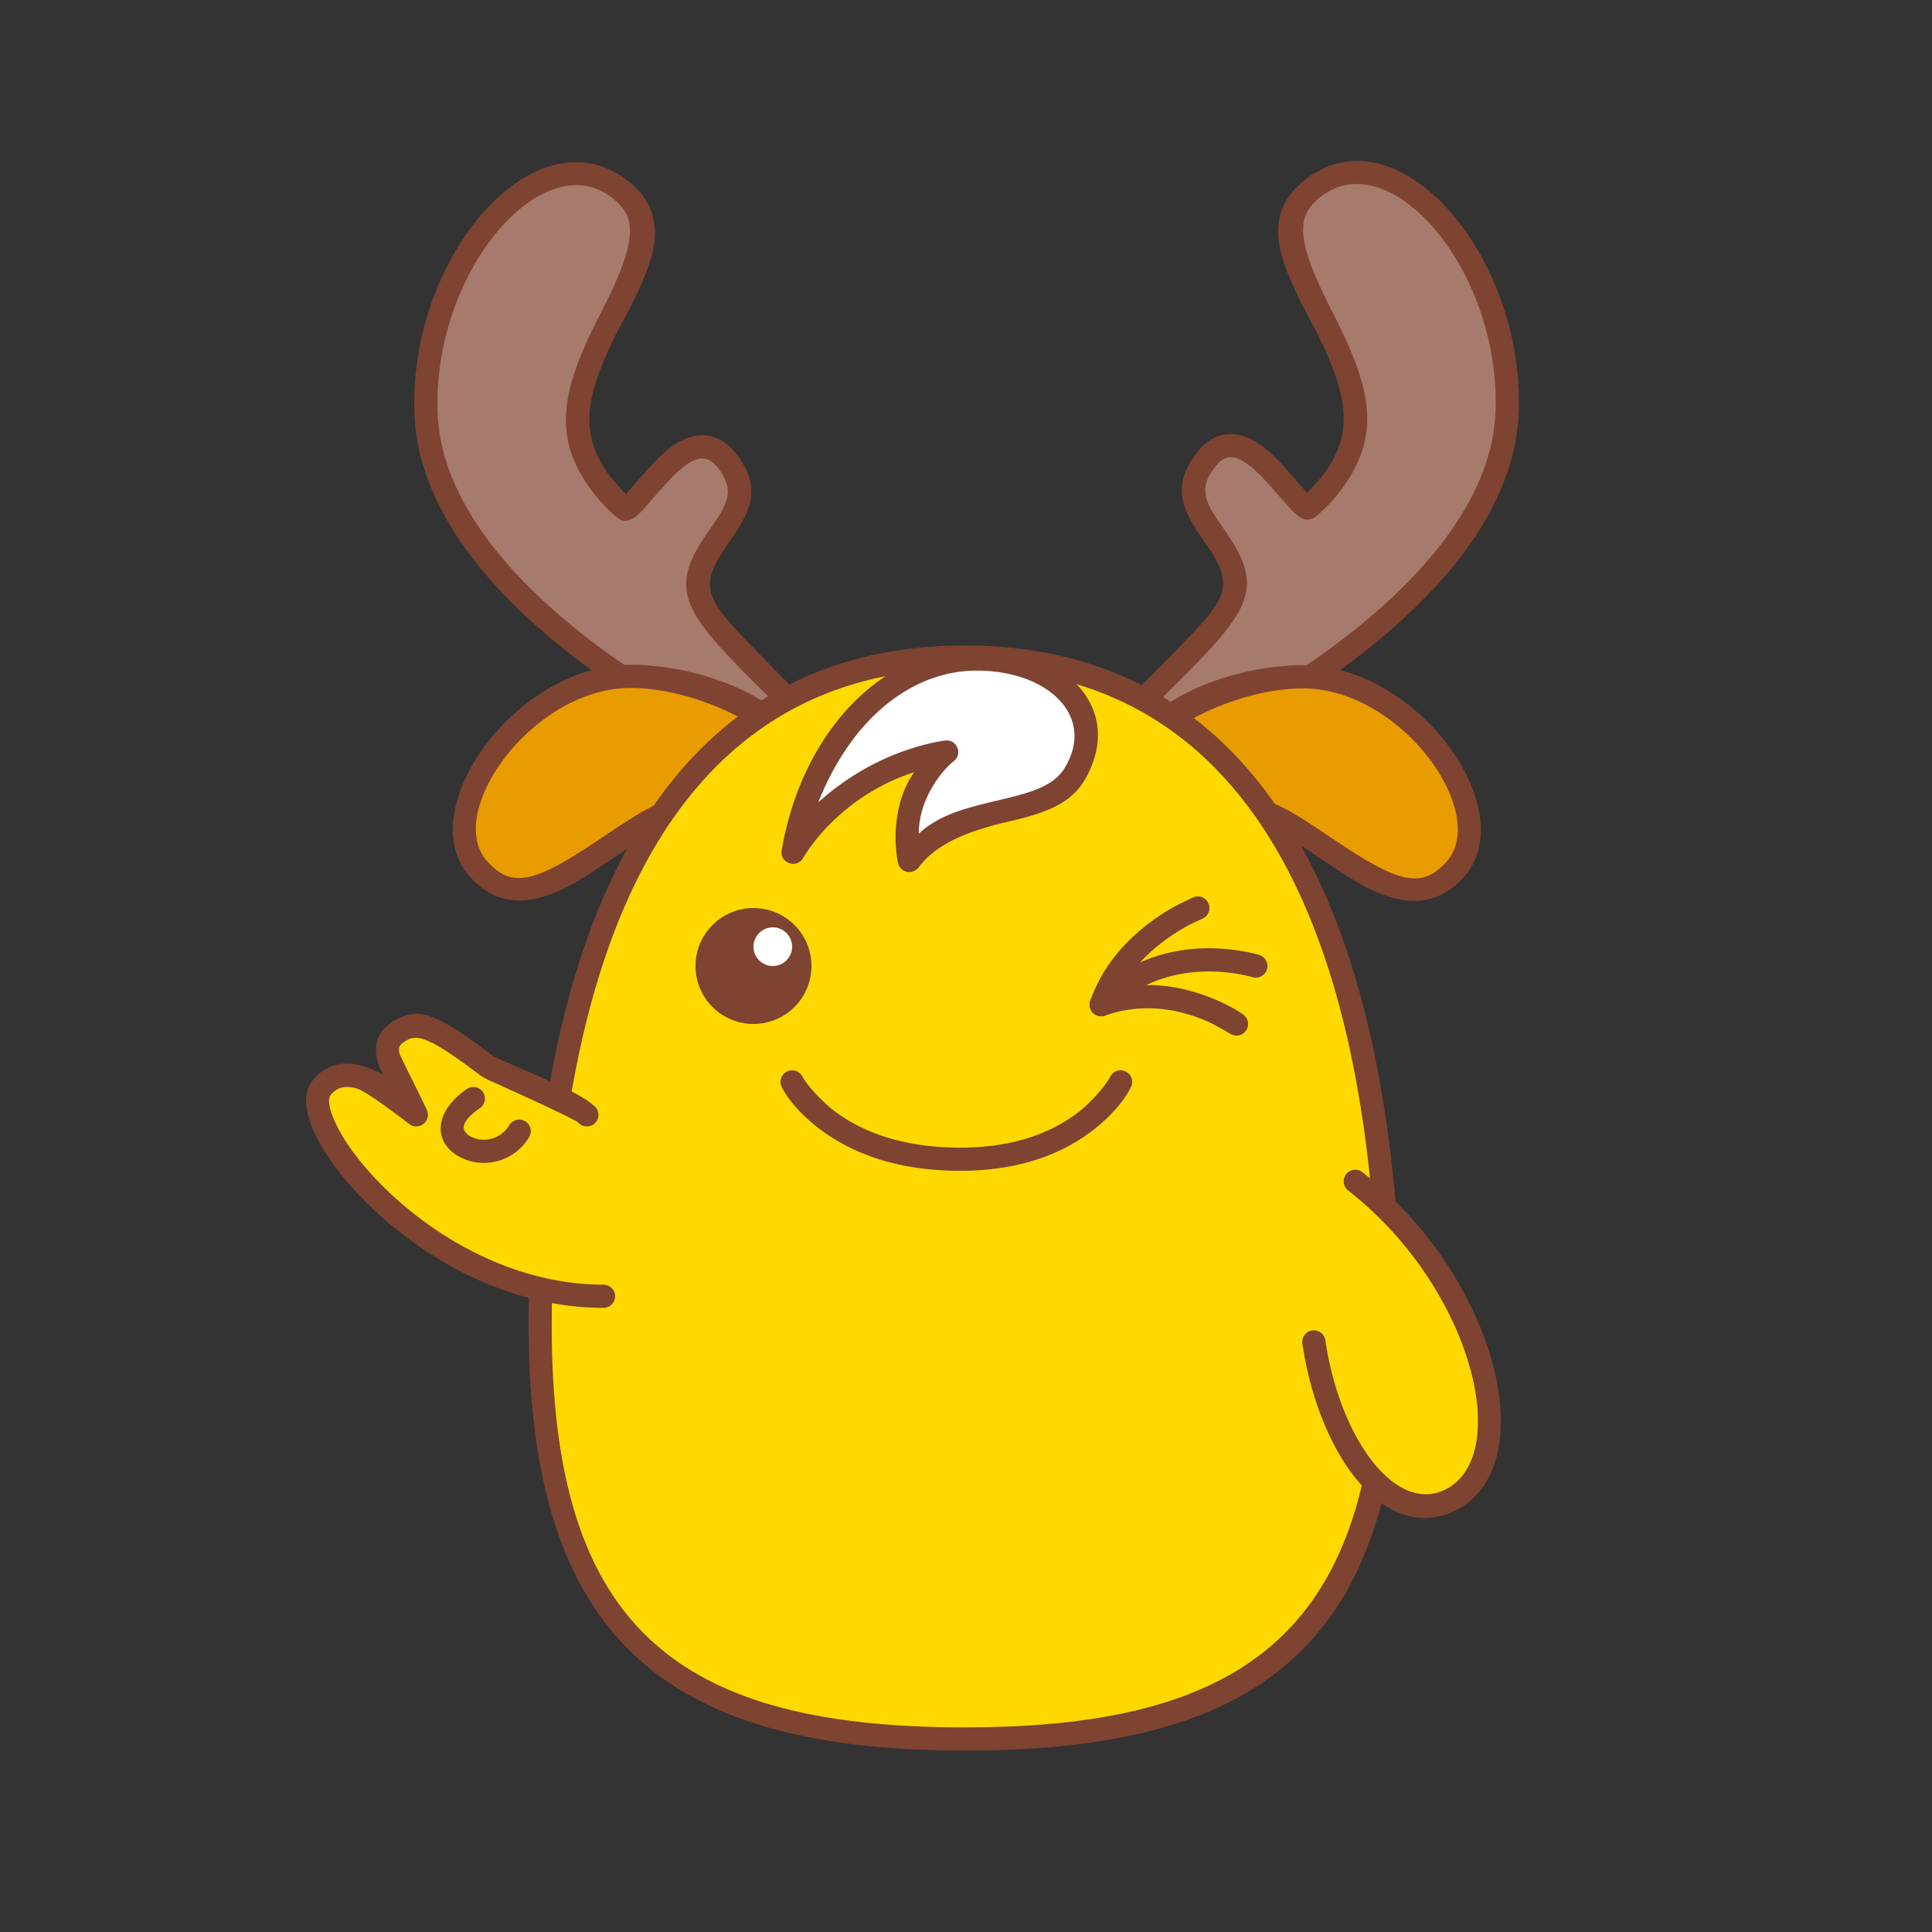<svg data-id="140-09774664b52cb57-victory" xmlns="http://www.w3.org/2000/svg" viewBox="0 0 100 100"><rect x="0" y="0" width="100" height="100" fill="#333333" stroke="none"/><g fill="none" fill-rule="evenodd"><path fill="#a67b6c" d="M58.854 39.538c1.312.208 18.733-7.818 19.135-18.133.307-7.879-6.042-15.084-10.266-11.426-4.224 3.658 6.994 10.103.06 16.29-.625.556-3.372-5.377-5.529-2.214-2.156 3.162 3.83 4.492.682 8.308-2.163 2.622-4.563 4.475-5.596 5.818-1.238 1.607 1.288 1.321 1.514 1.357zM41.146 39.532c-1.312.208-18.733-7.816-19.135-18.13-.307-7.877 6.042-15.08 10.266-11.423s-6.994 10.1-.06 16.286c.625.557 3.372-5.375 5.529-2.213 2.156 3.161-3.83 4.491-.682 8.307 2.163 2.62 4.563 4.474 5.596 5.816 1.238 1.606-1.288 1.321-1.514 1.357z"/><path fill="#e99c00" d="M66.623 42.572c3.148 1.828 6.254 5.097 8.688 2.406C77.745 42.286 73.403 35 67.449 35 63.406 35 59 37.584 59 39.314s4.475 1.43 7.623 3.258zM33.377 42.572c-3.148 1.828-6.254 5.097-8.688 2.406C22.255 42.286 26.597 35 32.551 35 36.594 35 41 37.584 41 39.314s-4.475 1.43-7.623 3.258z"/><path fill="#ffd800" d="M49.9 90c14.723 0 22.876-4.762 21.903-24.631C70.829 45.5 63.674 34 49.9 34c-13.774 0-20.929 11.5-21.902 31.369C27.026 85.238 35.179 90 49.901 90z"/><path fill="#ffd800" d="M70.143 61c7.35 5.754 8.482 14.658 4.971 16.468s-6.44-3.595-7.114-8.154c-.856-2.825 1.495-9.61 2.143-8.314z"/><path fill="#fff" d="M41.123 43.998c2.673-4.5 7.946-5.184 7.946-5.184s-2.61 1.999-1.931 5.611c2.76-3.612 7.521-1.549 8.913-5.212C57.21 36.166 54.128 34 50.621 34s-8.284 2.989-9.498 9.998z"/><path fill="#ffd800" d="M31.236 67.094c-9.015 0-16.096-8.931-14.596-10.786s4.283.817 4.906 1.394c-.884-2.205-2.432-3.492-.738-4.408 1.133-.613 2.7.597 4.413 1.886.511.384 4.384 1.68 5.154 2.522 1.862 2.037 9.877 9.392.861 9.392z"/><g transform="translate(15 8)"><g fill="#7f4331"><g fill-rule="nonzero"><path d="M6.452 13.436C6.127 5.093 12.965-2.574 17.71 1.535c1.083.937 1.39 2.106 1.066 3.514-.216.94-.812 2.288-1.788 4.046-1.687 3.348-1.983 5.211-.621 7.273.145.22.487.623 1.025 1.211l1.108-1.26c1.031-1.15 1.862-1.765 2.805-1.79.755-.02 1.426.386 1.977 1.194.954 1.399.733 2.495-.335 4.044l-.366.525c-1.07 1.567-1.146 2.321-.013 3.694.693.84 2.446 2.587 3.82 3.97l-1.178.522c-1.231-1.21-2.666-2.6-3.568-3.728-1.64-2.052-1.38-3.247.085-5.332l.355-.515c.706-1.068.785-1.658.209-2.504-.337-.494-.643-.68-.954-.67-.495.012-1.127.48-1.943 1.391-.095.105-.482.546-1.163 1.32-.517.522-.896.707-1.372.282a8.742 8.742 0 0 1-1.493-1.693c-1.723-2.608-1.296-4.895.718-8.802 1.915-3.716 1.818-4.885.84-5.785C13.357-.847 7.36 5.895 7.652 13.39c.169 4.321 3.539 8.655 8.976 12.545.539.385 1.075.743 1.604 1.076h-2.162l-.14-.1c-5.586-3.996-9.134-8.489-9.46-13.162zM63.605 13.375c.325-8.343-6.513-16.01-11.258-11.901-1.082.937-1.39 2.106-1.065 3.514.216.94.812 2.288 1.787 4.046 1.688 3.348 1.983 5.211.621 7.273-.144.219-.486.623-1.025 1.211l-1.108-1.26c-1.03-1.15-1.861-1.766-2.805-1.79-.755-.02-1.426.386-1.977 1.194-.954 1.398-.732 2.495.335 4.044l.366.525c1.07 1.567 1.147 2.321.014 3.694-.721.874-2.59 2.729-3.984 4.133l1.119.578c1.276-1.26 2.834-2.75 3.79-3.947 1.64-2.052 1.38-3.247-.085-5.332l-.355-.515c-.705-1.069-.785-1.659-.208-2.504.336-.494.642-.68.953-.671.495.013 1.127.48 1.944 1.392.094.105.482.545 1.163 1.32.516.522.896.706 1.371.282a8.742 8.742 0 0 0 1.494-1.693c1.723-2.609 1.295-4.895-.719-8.802-1.915-3.716-1.817-4.885-.84-5.785 3.569-3.29 9.565 3.452 9.273 10.947-.168 4.321-3.539 8.655-8.976 12.545-.571.409-1.14.787-1.7 1.136H53.9l.227-.16c5.586-3.996 9.134-8.49 9.46-13.163z"/><path d="M17.638 26.41C11.63 26.41 6.265 34 9.33 37.39c1.076 1.19 2.366 1.474 3.852 1.004.898-.284 1.56-.647 3.056-1.645 1.348-.898 2.09-1.388 2.224-1.47.043-.026.142-.079.28-.148l1.301-1.914c-.7.244-1.32.519-1.882.846-.47.273-1.263.788-2.38 1.545-3.152 2.094-4.303 2.369-5.561.977-2.256-2.495 2.325-8.976 7.417-8.976 2.152 0 4.58.848 6.157 1.83.353-.235.752-.498 1.195-.79-1.797-1.343-4.735-2.24-7.352-2.24zM52.45 26.432c6.007 0 11.372 7.59 8.306 10.98-1.076 1.19-2.366 1.475-3.852 1.005-.898-.284-1.56-.648-3.056-1.646a166.44 166.44 0 0 0-2.224-1.47 5.272 5.272 0 0 0-.28-.148l-1.301-1.913c.7.243 1.32.518 1.882.845.47.273 1.263.788 2.38 1.545 3.152 2.095 4.303 2.37 5.561.977 2.256-2.494-2.325-8.975-7.417-8.975-2.152 0-4.58.848-6.157 1.829l-1.195-.79c1.797-1.343 4.735-2.239 7.352-2.239z"/><path d="m12.391 58.578 1.192.272c-.482 16.865 5.765 22.56 21.359 22.56 12.226 0 18.701-3.606 20.7-13.215l1.069.77c-2.235 9.893-9.154 13.644-21.77 13.644-16.322 0-23.1-6.458-22.55-24.031zm22.55-33.169c13.384 0 20.975 10.545 22.38 29.913l-1.304-1.239c-1.598-17.95-8.75-27.474-21.075-27.474-11.18 0-18.104 7.836-20.486 22.689l-1.116-.593c2.542-15.14 9.832-23.296 21.602-23.296z"/><path d="M55.52 52.673a.6.6 0 1 0-.74.945c6.438 5.041 8.517 13.682 5.066 15.462-2.582 1.332-5.49-2.593-6.247-7.708a.6.6 0 1 0-1.187.176c.86 5.813 4.323 10.487 7.984 8.599 4.467-2.304 2.14-11.98-4.877-17.474zM35.55 25.511c-4.555 0-8.968 4.014-10.09 10.495-.114.657.767.982 1.107.41.76-1.281 2.67-3.458 5.755-4.449-.846 1.165-1.163 2.991-.846 4.68a.6.6 0 0 0 1.066.254c.757-.99 1.993-1.76 4.605-2.362 2.612-.6 3.71-1.203 4.394-3.002 1.268-3.338-1.832-6.026-5.991-6.026zm0 1.2c3.437 0 5.772 2.025 4.869 4.4-.457 1.202-1.164 1.666-3.028 2.136-1.864.47-3.608.75-4.835 1.905 0-1.905 1.318-3.377 1.806-3.75s.166-1.15-.442-1.071-3.71.6-6.567 3.204c1.752-4.424 4.917-6.824 8.197-6.824zM44.404 41.651c1.659-.64 3.405-.69 5.02-.397l.316.062c.19.041.337.08.436.11a.6.6 0 0 1-.352 1.148 11.038 11.038 0 0 0-.614-.14c-1.417-.256-2.951-.212-4.375.337-.9.347-1.703.883-2.393 1.635a.6.6 0 1 1-.884-.812 7.46 7.46 0 0 1 2.846-1.943z"/><path d="M46.784 38.44a.6.6 0 0 1 .432 1.12c-.378.174-.634.298-.768.372a9.884 9.884 0 0 0-1.743 1.209c-.988.86-1.731 1.877-2.138 3.055a.6.6 0 0 1-1.134-.392c.48-1.393 1.347-2.578 2.484-3.568a11.073 11.073 0 0 1 1.955-1.357c.517-.257.821-.404.912-.439z"/><path d="M41.801 43.434c2.107-.74 4.204-.51 6.124.311.659.283 1.146.568 1.425.767a.6.6 0 1 1-.7.976c-.575-.33-.974-.544-1.198-.64-1.666-.713-3.465-.91-5.253-.282a.6.6 0 1 1-.398-1.132zM5.523 44.766c1.272-.688 2.24-.186 5.059 1.934 2.46 1.1 4.414 1.82 5.236 2.597a.6.6 0 0 1-.886.81c-.108-.118-1.544-.803-4.308-2.055-.397-.172-.621-.286-.764-.393l-.67-.497c-1.807-1.32-2.543-1.64-3.097-1.34-.424.229-.494.379-.416.7.04.159 1.282 2.597 1.426 2.957.238.594-.495 1.098-.965.663-1.446-1.099-2.326-1.695-2.64-1.79-.611-.185-1.047-.092-1.391.333-.168.207-.06.88.44 1.805.585 1.08 1.592 2.317 2.852 3.463 3.052 2.776 6.94 4.541 10.837 4.541a.6.6 0 1 1 0 1.2c-4.223 0-8.387-1.89-11.645-4.854-2.874-2.614-4.484-5.591-3.417-6.91.68-.84 1.83-1.327 3.656-.298-.799-1.495-.202-2.382.693-2.866z"/><path d="M9.158 48.368a.6.6 0 0 1 .684.986c-1 .694-1.025 1.167-.496 1.463.65.362 1.574.162 2.016-.584a.6.6 0 0 1 1.032.612c-.788 1.33-2.437 1.686-3.632 1.02-1.369-.764-1.283-2.332.396-3.497z"/></g><circle cx="24" cy="42" r="3"/><path fill-rule="nonzero" d="M25.73 47.464a.6.6 0 0 1 .806.266c.3.54 1.126 1.385 1.67 1.79 1.532 1.143 3.601 1.846 6.302 1.88 2.74.035 4.825-.675 6.357-1.872.517-.404 1.334-1.273 1.595-1.79a.6.6 0 0 1 1.08.524c-.28.577-.897 1.4-1.936 2.212-1.747 1.364-4.097 2.164-7.112 2.126-2.954-.037-5.268-.824-7.004-2.118-1.087-.81-1.732-1.634-2.024-2.212a.6.6 0 0 1 .266-.806z"/></g><circle cx="25" cy="41" r="1" fill="#fff"/></g></g></svg>